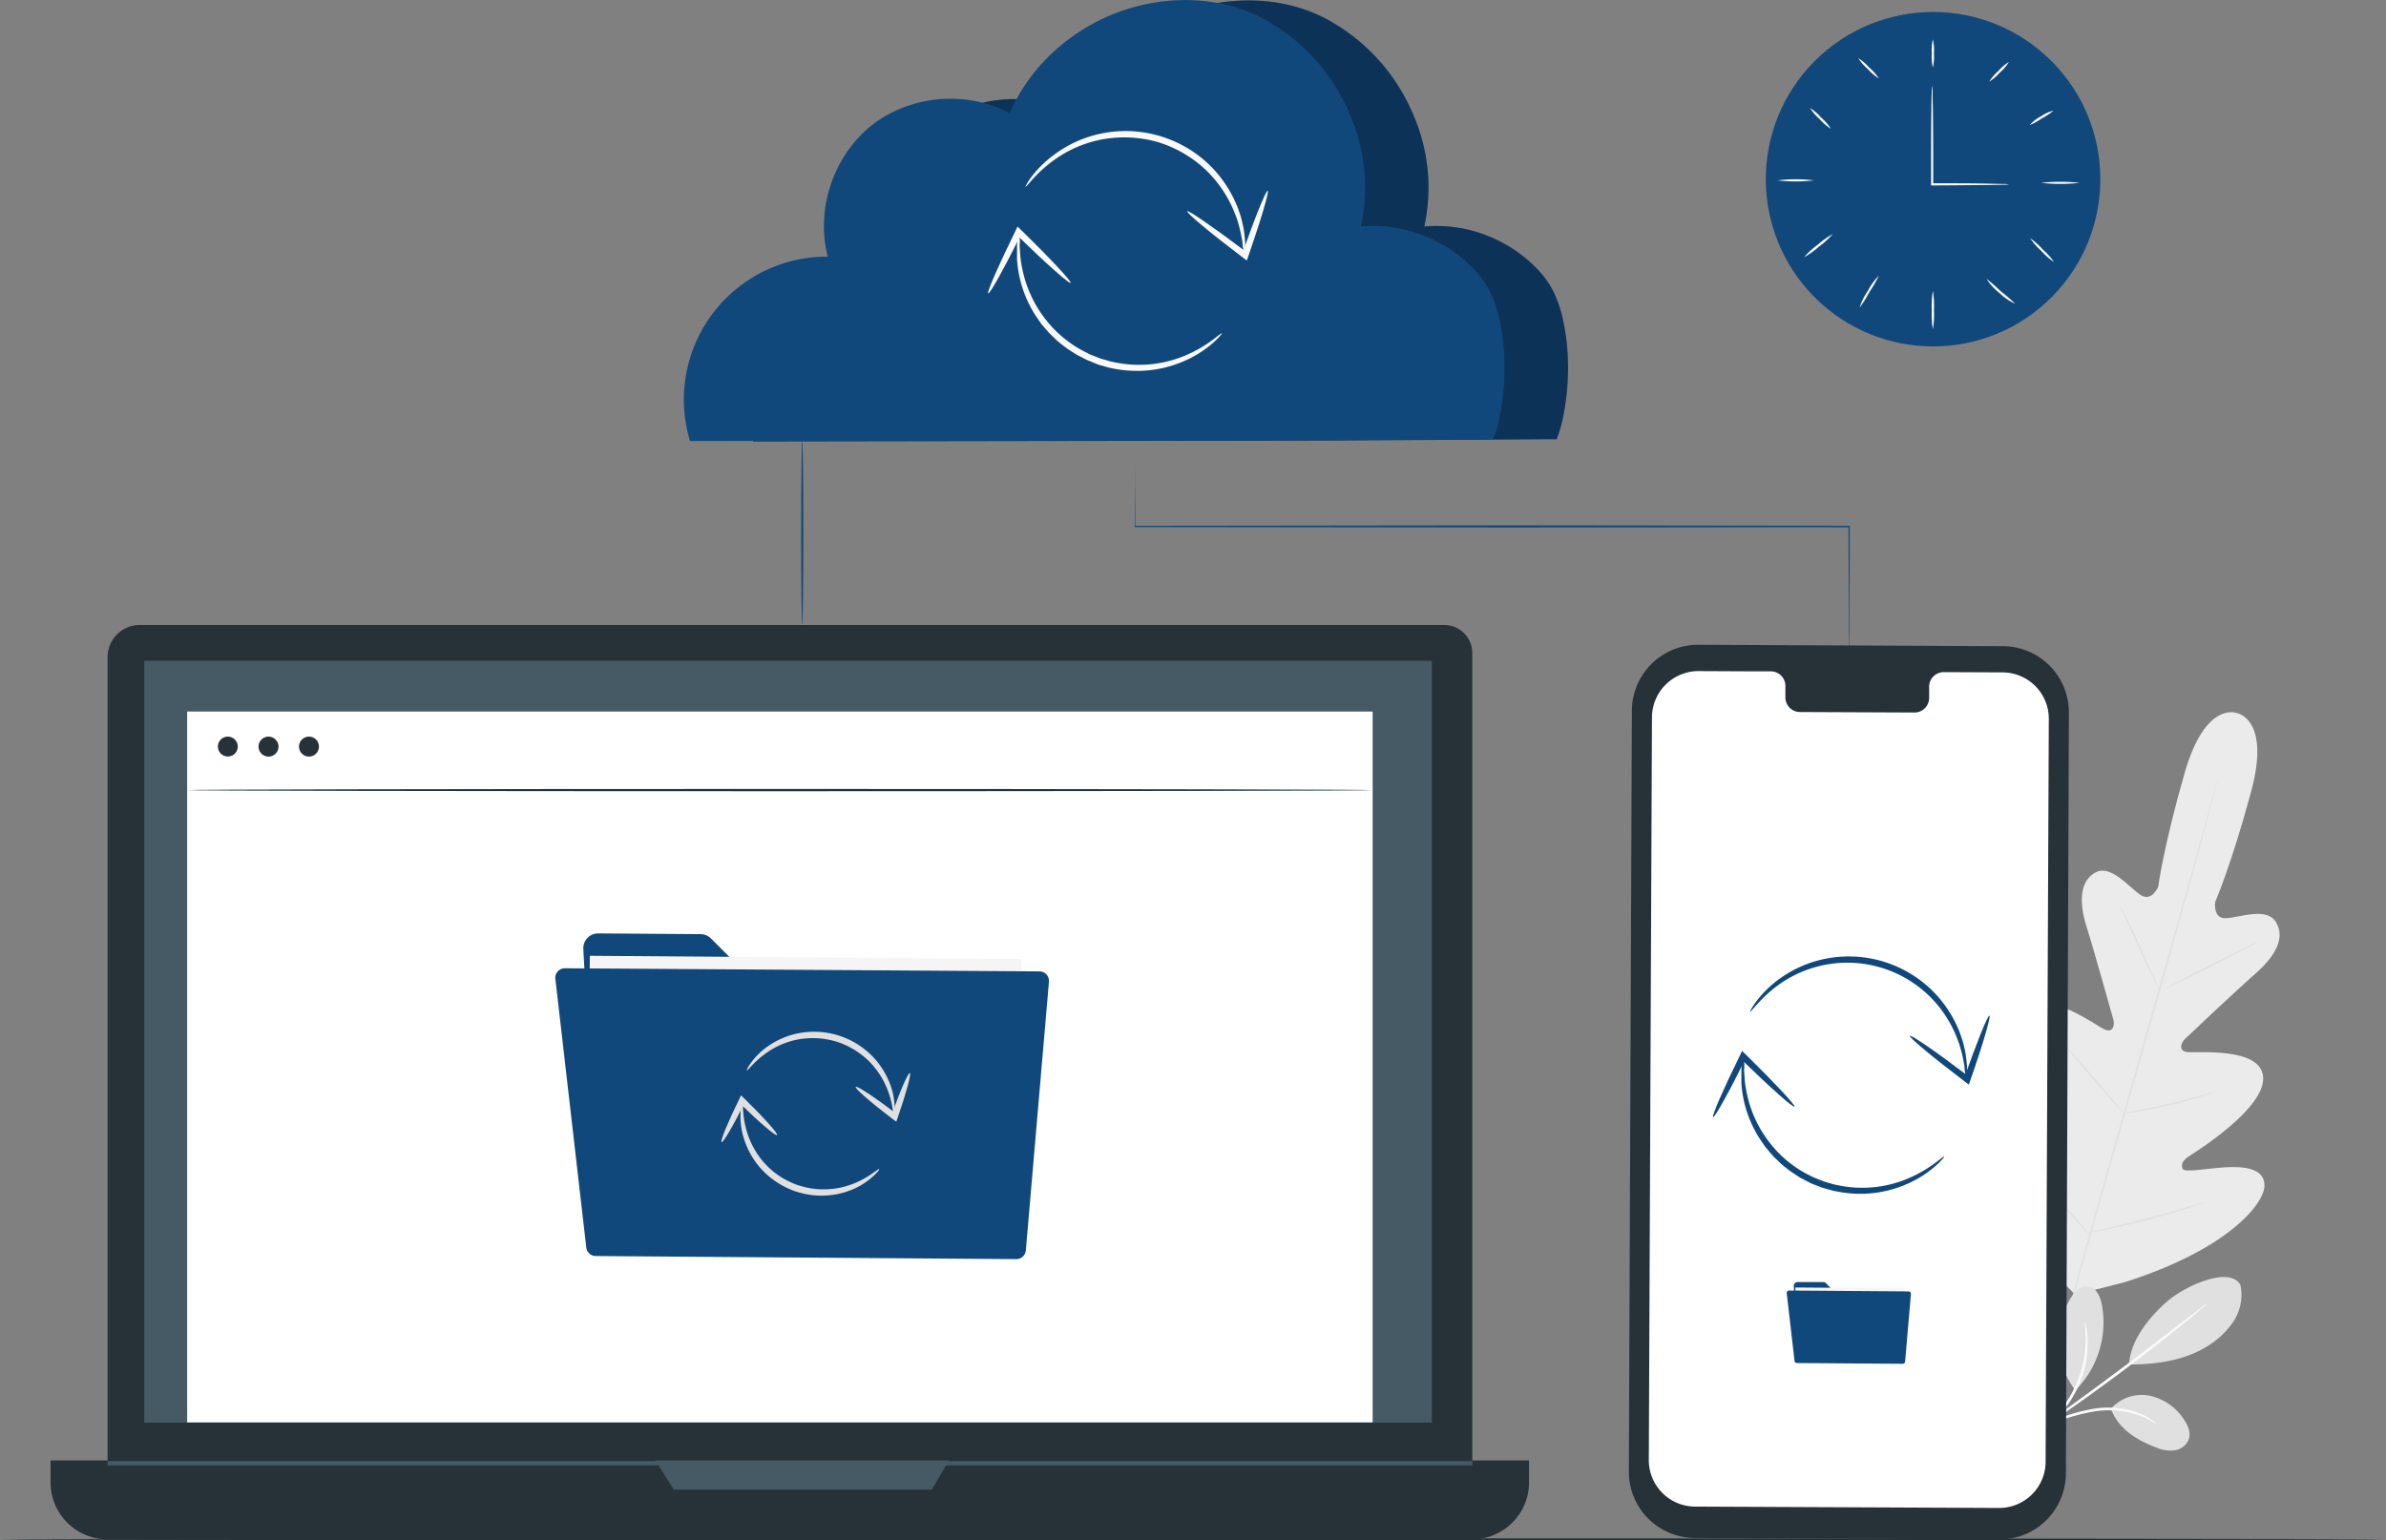 <svg xmlns="http://www.w3.org/2000/svg" viewBox="0 0 574.01 370.69"><rect x="0" y="0" width="574.01" height="370.69" fill="#808080" stroke="none"/><defs><style>.cls-1{fill:#ebebeb;}.cls-2{fill:#e0e0e0;}.cls-3{fill:#fafafa;}.cls-4{fill:#263238;}.cls-5{fill:#11487c;}.cls-6{fill:#fff;}.cls-7{fill:#f5f5f5;}.cls-8{fill:#455a64;}.cls-9{opacity:0.3;}</style></defs><title>Recurso 1</title><g id="Capa_2" data-name="Capa 2"><g id="Background_Complete" data-name="Background Complete"><path class="cls-1" d="M538.13,171.6s-7.53-3.12-12.57,14.42-6.35,27.34-6.35,27.34-1.51,3.76-4.23,2-7.06-7.34-10.75-5.47-4.29,6.72-2.23,13.22,6,20.88,6.4,22.18,0,3.34-2.07,2.45-14.66-10.44-18.83-4.19S492,267,493,268.87s.69,2.82-.16,3.5-4.79-2.94-8.49-5.5-8.44-4.9-10.54-1.09-.35,17.6,16.89,37.21l8.58,8.57,11.81-3c24.89-7.9,33.52-18.8,33.68-23.15s-5.1-4.8-9.59-4.51-9.73,1.35-10.11.33-.09-1.93,1.67-3.08,18.06-11.34,17.72-18.85-16.08-5.85-18.29-6.14-1.47-2.25-.51-3.16,11.82-11.2,16.93-15.7,7.19-8.83,4.91-12.47-8.8-1-12-.87-2.58-3.91-2.58-3.91,3.95-9.07,8.68-26.7S538,171.55,538,171.55"/><path class="cls-2" d="M533.59,187.3s0,.13-.08.37-.16.63-.27,1.09c-.26,1-.62,2.38-1.09,4.18-.94,3.63-2.35,8.87-4.11,15.33-3.52,12.93-8.53,30.76-14.14,50.42s-10.66,37.49-14.26,50.4c-1.78,6.44-3.23,11.66-4.23,15.29l-1.16,4.16c-.14.46-.24.82-.31,1.08l-.12.36s0-.13.08-.37.15-.63.27-1.09c.25-1,.61-2.38,1.08-4.18.94-3.63,2.35-8.86,4.11-15.33,3.52-12.93,8.54-30.76,14.14-50.43s10.66-37.48,14.26-50.39c1.78-6.44,3.23-11.66,4.24-15.29.5-1.79.88-3.19,1.15-4.16.14-.46.24-.82.32-1.08S533.59,187.3,533.59,187.3Z"/><path class="cls-2" d="M510,218a3.8,3.8,0,0,1,.47.75c.27.49.65,1.21,1.11,2.11.91,1.8,2.1,4.31,3.36,7.12l3.21,7.18,1,2.17a3.51,3.51,0,0,1,.33.82,3.43,3.43,0,0,1-.47-.75c-.27-.49-.65-1.21-1.1-2.11-.89-1.81-2-4.34-3.32-7.14s-2.37-5.24-3.25-7.16l-1-2.17A3.71,3.71,0,0,1,510,218Z"/><path class="cls-2" d="M520.57,238.13c-.05-.11,5-2.8,11.34-6s11.48-5.74,11.53-5.64-5,2.79-11.34,6S520.63,238.23,520.57,238.13Z"/><path class="cls-2" d="M510.6,267.94a4.73,4.73,0,0,1,.87-.21l2.39-.46c2-.39,4.8-.94,7.85-1.65s5.79-1.45,7.77-2l2.35-.64a3.49,3.49,0,0,1,.88-.19,3.45,3.45,0,0,1-.83.34c-.54.2-1.33.46-2.31.77-2,.62-4.7,1.4-7.76,2.11s-5.86,1.22-7.9,1.54c-1,.15-1.84.26-2.41.33A3.61,3.61,0,0,1,510.6,267.94Z"/><path class="cls-2" d="M497,251.83s.24.18.6.57.89.95,1.53,1.66c1.27,1.41,3,3.38,4.9,5.57s3.59,4.19,4.81,5.66c.6.73,1.09,1.32,1.42,1.74a3.25,3.25,0,0,1,.48.68s-.24-.19-.61-.57l-1.52-1.66c-1.27-1.41-3-3.38-4.9-5.58s-3.59-4.19-4.81-5.65l-1.42-1.74A3.25,3.25,0,0,1,497,251.83Z"/><path class="cls-2" d="M484.88,277a6.57,6.57,0,0,1,.76.74l2,2.12c1.63,1.8,3.87,4.31,6.33,7.1s4.66,5.32,6.25,7.17l1.85,2.21a5.57,5.57,0,0,1,.64.84,5.08,5.08,0,0,1-.76-.73l-2-2.12c-1.64-1.8-3.88-4.31-6.34-7.1s-4.66-5.32-6.25-7.17l-1.85-2.21A5.54,5.54,0,0,1,484.88,277Z"/><path class="cls-2" d="M502.38,296.61a6.5,6.5,0,0,1,1.1-.3l3-.69c2.54-.58,6-1.4,9.89-2.41s7.3-2,9.8-2.74l3-.87a5.3,5.3,0,0,1,1.11-.28,6.11,6.11,0,0,1-1.06.43c-.68.25-1.68.59-2.92,1-2.48.81-5.93,1.85-9.79,2.86s-7.37,1.79-9.93,2.3c-1.28.25-2.32.44-3,.56A5.45,5.45,0,0,1,502.38,296.61Z"/><path class="cls-2" d="M507.83,339a9.93,9.93,0,0,1,9.45-3.12,13.21,13.21,0,0,1,8.27,5.93c.87,1.36,1.54,3,1,4.55A4.24,4.24,0,0,1,523.2,349a8.64,8.64,0,0,1-4.42-.65c-4.82-1.84-9.15-4.51-10.95-9.35"/><path class="cls-2" d="M499.64,334.21a23.15,23.15,0,0,0,6-20.31c-.36-1.84-1.26-3.92-3.1-4.28s-3.45,1.25-4.44,2.84a19.79,19.79,0,0,0,1.08,22"/><path class="cls-2" d="M539,309.28a11.62,11.62,0,0,1-1.82,8.92,20.49,20.49,0,0,1-6.89,6.19c-5.2,3.07-12.08,4-18.11,3.95.48-6.68,5.92-12.24,8.85-14.88,4.64-4.18,15.56-8.92,18-4.18"/><path class="cls-3" d="M490.23,344a23.7,23.7,0,0,1,2.57-1.59A42.7,42.7,0,0,1,503.66,339,21.28,21.28,0,0,1,515,340.21a14.35,14.35,0,0,1,3,1.71,4,4,0,0,1,.94.86,28.93,28.93,0,0,0-4.14-2.13,22.33,22.33,0,0,0-11-1,49,49,0,0,0-10.77,3.2"/><path class="cls-3" d="M490.14,344.1c1.19-.85,2.74-2,4.61-3.34,3.89-2.81,9.26-6.71,15.13-11.1s11.13-8.43,14.93-11.36l4.51-3.47a11.4,11.4,0,0,1,1.71-1.2,15.87,15.87,0,0,1-1.55,1.41c-1,.87-2.51,2.12-4.38,3.63-3.72,3-8.94,7.14-14.82,11.53S499,338.44,495,341.15c-2,1.36-3.6,2.44-4.73,3.17"/><path class="cls-3" d="M501.55,318a3.93,3.93,0,0,1,.32,1.17,9.87,9.87,0,0,1,.23,1.41,16.65,16.65,0,0,1,.14,1.88,25.22,25.22,0,0,1-.34,4.91,28.41,28.41,0,0,1-1.7,5.79,29,29,0,0,1-3,5.24,25.4,25.4,0,0,1-3.3,3.65,15.27,15.27,0,0,1-1.46,1.2,10.32,10.32,0,0,1-1.16.82c-.67.41-1,.34-1,.3a38.33,38.33,0,0,0,3.29-2.67A26.5,26.5,0,0,0,496.7,338a30.12,30.12,0,0,0,2.88-5.14,30.61,30.61,0,0,0,1.71-5.63,26.7,26.7,0,0,0,.47-4.79C501.78,319.66,501.42,318,501.55,318Z"/></g><g id="Floor"><path class="cls-4" d="M574,370.43c0,.14-128.51.26-287,.26s-287-.12-287-.26,128.48-.26,287-.26S574,370.29,574,370.43Z"/></g><g id="Clock"><circle class="cls-5" cx="465.05" cy="43.12" r="40.24" transform="translate(105.72 341.47) rotate(-45)"/><path class="cls-3" d="M483.32,44.36a8.9,8.9,0,0,1-1.42.09l-3.91.08c-3.32,0-7.94.08-13.16.09h-.26V41.75c0-5.83,0-11.11.07-14.93,0-1.84.06-3.36.08-4.52a10,10,0,0,1,.11-1.66,11,11,0,0,1,.1,1.66c0,1.16.05,2.68.08,4.52.05,3.82.08,9.1.08,14.93,0,.89,0,1.77,0,2.61l-.25-.26c5.22,0,9.84,0,13.16.09l3.91.08A7.6,7.6,0,0,1,483.32,44.36Z"/><path class="cls-3" d="M465,9.49a11.33,11.33,0,0,1,.26,3.38,11.33,11.33,0,0,1-.26,3.38,11.33,11.33,0,0,1-.26-3.38A11.33,11.33,0,0,1,465,9.49Z"/><path class="cls-3" d="M483.29,14.92a10.85,10.85,0,0,1-2.18,2.54,10.72,10.72,0,0,1-2.54,2.17,10.85,10.85,0,0,1,2.18-2.54A10.72,10.72,0,0,1,483.29,14.92Z"/><path class="cls-3" d="M494,26.63a14.13,14.13,0,0,1-2.78,1.85,13.68,13.68,0,0,1-2.92,1.61A9.15,9.15,0,0,1,491,28,8.77,8.77,0,0,1,494,26.63Z"/><path class="cls-3" d="M500.29,44a41,41,0,0,1-9.22,0,41,41,0,0,1,9.22,0Z"/><path class="cls-3" d="M436.37,43.4a36.6,36.6,0,0,1-8.71,0,36.6,36.6,0,0,1,8.71,0Z"/><path class="cls-3" d="M440.89,56.34a19.84,19.84,0,0,1-3.29,3A19.11,19.11,0,0,1,434,61.9a19.62,19.62,0,0,1,3.29-3A19.32,19.32,0,0,1,440.89,56.34Z"/><path class="cls-3" d="M452,66.34a28.79,28.79,0,0,1-2.24,3.88,29.87,29.87,0,0,1-2.37,3.8A14.28,14.28,0,0,1,449.36,70,14.84,14.84,0,0,1,452,66.34Z"/><path class="cls-3" d="M465,79.25a20.89,20.89,0,0,1-.26-4.61A20.89,20.89,0,0,1,465,70a20.89,20.89,0,0,1,.26,4.61A20.89,20.89,0,0,1,465,79.25Z"/><path class="cls-3" d="M484.82,73.11A13.57,13.57,0,0,1,481,70.5a13.49,13.49,0,0,1-3.1-3.41,43.36,43.36,0,0,1,3.44,3A43.34,43.34,0,0,1,484.82,73.11Z"/><path class="cls-3" d="M494.14,63.06a16,16,0,0,1-3.05-2.68,16.1,16.1,0,0,1-2.68-3.05,16.1,16.1,0,0,1,3,2.68A16,16,0,0,1,494.14,63.06Z"/><path class="cls-3" d="M440.47,31a12.55,12.55,0,0,1-2.7-2.32,12.55,12.55,0,0,1-2.32-2.7,12.27,12.27,0,0,1,2.69,2.33A12.27,12.27,0,0,1,440.47,31Z"/><path class="cls-3" d="M452,18.88a11.83,11.83,0,0,1-2.65-2.27A12.06,12.06,0,0,1,447.05,14a12.35,12.35,0,0,1,2.65,2.27A11.81,11.81,0,0,1,452,18.88Z"/></g><g id="Mobile"><path class="cls-4" d="M481,370.44l-73.26-.34a15.93,15.93,0,0,1-15.88-16L392.59,171a15.93,15.93,0,0,1,16-15.85l73.25.34a15.93,15.93,0,0,1,15.88,16L497,354.6A15.94,15.94,0,0,1,481,370.44Z"/><path class="cls-6" d="M481.77,161.8l-14.21-.06a3.52,3.52,0,0,0-3.46,3.58v2.56a3.52,3.52,0,0,1-3.47,3.58l-27.68-.12a3.53,3.53,0,0,1-3.43-3.62v-2.56a3.52,3.52,0,0,0-3.44-3.61l-5,0-12.43-.06a11.18,11.18,0,0,0-11.23,11.1l-.76,178.75a11.17,11.17,0,0,0,11.13,11.2l73.1.33a11.16,11.16,0,0,0,11.23-11.09L492.89,173A11.16,11.16,0,0,0,481.77,161.8Z"/><path class="cls-5" d="M431.54,309.39l.72,13.29a.89.89,0,0,0,.89.84l23.9.18a.91.91,0,0,0,.91-.89l.07-10.34a.9.9,0,0,0-.9-.9l-14.7,0a.89.89,0,0,1-.63-.26l-2.54-2.54a.9.9,0,0,0-.62-.26l-6.2,0A.89.89,0,0,0,431.54,309.39Z"/><rect class="cls-7" x="431.87" y="309.91" width="26.12" height="15.61" transform="translate(2.34 -3.25) rotate(0.42)"/><path class="cls-5" d="M429.84,311.2l1.88,16.29a.58.58,0,0,0,.57.51l25.45.18a.57.57,0,0,0,.58-.52l1.4-16.27a.58.58,0,0,0-.57-.63l-28.73-.21A.59.59,0,0,0,429.84,311.2Z"/><path class="cls-5" d="M473.05,259.36a10.41,10.41,0,0,1-.45-2.82c-.19-.89-.35-2-.66-3.23l-.57-2c-.21-.69-.53-1.39-.81-2.15a29.34,29.34,0,0,0-6.22-9.29,28.31,28.31,0,0,0-35.58-3.49,31.23,31.23,0,0,0-5.78,5c-.62.66-1.08,1.2-1.4,1.57s-.51.54-.55.51.06-.27.3-.69a14.32,14.32,0,0,1,1.18-1.78,26.51,26.51,0,0,1,5.63-5.48,28.08,28.08,0,0,1,10.69-4.73,28.66,28.66,0,0,1,26.54,8.11,28.88,28.88,0,0,1,6.22,9.9c.25.8.55,1.54.73,2.27s.32,1.42.47,2.06c.24,1.3.32,2.44.42,3.36A10.07,10.07,0,0,1,473.05,259.36Z"/><path class="cls-5" d="M459.47,249.27c.27-.34,6.46,3.93,13.84,9.54l.41.31-1.21.37c3-8.53,5.7-15.25,6.1-15.11S477,251.46,474,260l-.35,1-.86-.65-.41-.32C465,254.44,459.21,249.61,459.47,249.27Z"/><path class="cls-5" d="M419.47,254.64a9.58,9.58,0,0,1,.11,2.77c.05.88.11,1.95.23,3.19a34.22,34.22,0,0,0,.82,4.14,28.88,28.88,0,0,0,4.75,9.76,27.7,27.7,0,0,0,10.15,8.43l.79.4.81.32,1.62.64c.55.18,1.1.32,1.64.48a13.56,13.56,0,0,0,1.64.41,28.21,28.21,0,0,0,17-1.6,30.9,30.9,0,0,0,6.44-3.67c.71-.52,1.25-.94,1.62-1.23s.59-.41.63-.37-.11.24-.41.6a15,15,0,0,1-1.46,1.47,25.68,25.68,0,0,1-6.37,4.21,27.79,27.79,0,0,1-11,2.67,28.47,28.47,0,0,1-6.73-.58,13.2,13.2,0,0,1-1.73-.42c-.58-.16-1.16-.31-1.74-.5l-1.71-.66-.86-.34-.84-.43-1.65-.85c-.53-.32-1-.66-1.55-1a29.8,29.8,0,0,1-2.87-2.15c-.46-.37-.85-.81-1.27-1.2s-.85-.78-1.21-1.21l-1.08-1.28-.53-.64-.46-.66A28.35,28.35,0,0,1,419.56,265a29.7,29.7,0,0,1-.62-4.32c0-1.29,0-2.39,0-3.29A9.43,9.43,0,0,1,419.47,254.64Z"/><path class="cls-5" d="M431.71,266.31c-.3.31-5.93-4.69-12.56-11.16l-.37-.36,1.24-.21c-4,8.1-7.52,14.43-7.9,14.24s2.51-6.82,6.5-14.93l.48-1,.77.75.37.36C426.87,260.5,432,266,431.71,266.31Z"/></g><g id="Computer"><path class="cls-4" d="M33.64,150.39H347.45a6.74,6.74,0,0,1,6.74,6.74v195.8a14.57,14.57,0,0,1-14.57,14.57H40.45a14.57,14.57,0,0,1-14.57-14.57V158.14A7.75,7.75,0,0,1,33.64,150.39Z"/><path class="cls-4" d="M12.16,351.43H367.85a0,0,0,0,1,0,0v5.27a13.72,13.72,0,0,1-13.72,13.72H25.88a13.72,13.72,0,0,1-13.72-13.72v-5.27a0,0,0,0,1,0,0Z"/><rect class="cls-8" x="34.7" y="159.01" width="309.76" height="183.34"/><polygon class="cls-8" points="157.67 351.43 162.09 358.45 224.19 358.45 228.29 351.43 157.67 351.43"/><rect class="cls-6" x="45.03" y="171.22" width="285.19" height="171.06"/><path class="cls-4" d="M57.2,179.66a2.39,2.39,0,1,1-2.39-2.4A2.39,2.39,0,0,1,57.2,179.66Z"/><path class="cls-4" d="M67,179.66a2.4,2.4,0,1,1-2.4-2.4A2.4,2.4,0,0,1,67,179.66Z"/><path class="cls-4" d="M76.73,179.66a2.4,2.4,0,1,1-2.39-2.4A2.39,2.39,0,0,1,76.73,179.66Z"/><path class="cls-4" d="M330.22,190.13c0,.15-63.85.27-142.59.27S45,190.28,45,190.13s63.83-.28,142.6-.28S330.22,190,330.22,190.13Z"/><rect class="cls-8" x="25.88" y="351.58" width="328.3" height="1.05"/><path class="cls-5" d="M140.33,228.33l2.87,52.8a3.56,3.56,0,0,0,3.53,3.37l95,.7a3.57,3.57,0,0,0,3.59-3.54l.3-41.1a3.56,3.56,0,0,0-3.56-3.59l-58.44-.05a3.53,3.53,0,0,1-2.51-1L171,225.79a3.56,3.56,0,0,0-2.49-1l-24.63-.18A3.57,3.57,0,0,0,140.33,228.33Z"/><rect class="cls-7" x="141.67" y="230.38" width="103.82" height="62.04" transform="translate(1.92 -1.41) rotate(0.42)"/><path class="cls-5" d="M133.6,235.5l7.45,64.75a2.29,2.29,0,0,0,2.26,2l101.17.74a2.3,2.3,0,0,0,2.31-2.09l5.56-64.66a2.29,2.29,0,0,0-2.26-2.49L135.89,233A2.29,2.29,0,0,0,133.6,235.5Z"/><path class="cls-2" d="M215.1,268.41c-.31,0-.15-2.84-1.86-6.86a20.21,20.21,0,0,0-4.24-6.24,19.66,19.66,0,0,0-7.84-4.68,19.89,19.89,0,0,0-9.13-.51,19.6,19.6,0,0,0-7,2.8c-3.65,2.41-5.14,4.84-5.37,4.65-.07,0,.19-.7.94-1.74a17.65,17.65,0,0,1,3.8-3.82,19.41,19.41,0,0,1,7.34-3.3A19.65,19.65,0,0,1,210,254.3a19.54,19.54,0,0,1,4.23,6.85,17.29,17.29,0,0,1,1,5.29C215.27,267.71,215.2,268.41,215.1,268.41Z"/><path class="cls-2" d="M205.85,261.53c.26-.34,4.55,2.48,9.57,6.3l.28.22-1.21.36c2-5.81,4-10.34,4.4-10.2s-.9,4.9-2.92,10.72l-.35,1-.86-.65-.28-.21C209.45,265.26,205.59,261.88,205.85,261.53Z"/><path class="cls-2" d="M178.6,265.19c.32,0-.19,2.75,1,6.84a19.9,19.9,0,0,0,3.25,6.56,18.86,18.86,0,0,0,6.84,5.65,21.2,21.2,0,0,0,2.16.92c.75.21,1.47.46,2.21.6a18.84,18.84,0,0,0,4.29.44,19.29,19.29,0,0,0,7.17-1.45,22,22,0,0,0,4.4-2.42c1-.67,1.5-1.11,1.59-1s-.31.65-1.21,1.49a16.88,16.88,0,0,1-4.32,3,19,19,0,0,1-7.59,1.88,19.68,19.68,0,0,1-4.65-.38c-.79-.15-1.58-.41-2.39-.63a21.71,21.71,0,0,1-2.35-1,19.45,19.45,0,0,1-10.47-13.35,18.69,18.69,0,0,1-.39-3c0-.88,0-1.64.06-2.26C178.34,265.84,178.49,265.18,178.6,265.19Z"/><path class="cls-2" d="M186.94,273.14c-.3.31-4.21-3-8.73-7.42l-.26-.25,1.25-.21c-2.74,5.52-5.23,9.78-5.61,9.59s1.49-4.75,4.21-10.28l.47-1,.77.76.26.24C183.82,269,187.24,272.83,186.94,273.14Z"/></g><g id="Cloud"><path class="cls-5" d="M374.49,105.7s-.3,0-.91,0l-2.75,0-10.69.07L320,106l-138.41.22h-.38l-.1-.36a34.39,34.39,0,0,1,33.94-44l-.52.66a29.22,29.22,0,0,1-1.07-9.29c.43-10.7,6.51-21,15.85-25.82a31.31,31.31,0,0,1,29.33.16l-.72.25c5-12.14,15.48-20.94,26.86-25s24.1-3.6,34.06,1.61a46.46,46.46,0,0,1,21.08,23A44,44,0,0,1,342.54,55l-.38-.44a32.94,32.94,0,0,1,16,2.3A33.44,33.44,0,0,1,370.07,65a21.52,21.52,0,0,1,3.74,5.36,30.27,30.27,0,0,1,2,5.7,51.5,51.5,0,0,1,1.37,10.42,59.53,59.53,0,0,1-1.25,14.39,34.07,34.07,0,0,1-1,3.63c-.27.81-.43,1.19-.43,1.19"/><g class="cls-9"><path d="M374.49,105.7s-.3,0-.91,0l-2.75,0-10.69.07L320,106l-138.41.22h-.38l-.1-.36a34.39,34.39,0,0,1,33.94-44l-.52.66a29.22,29.22,0,0,1-1.07-9.29c.43-10.7,6.51-21,15.85-25.82a31.31,31.31,0,0,1,29.33.16l-.72.25c5-12.14,15.48-20.94,26.86-25s24.1-3.6,34.06,1.61a46.46,46.46,0,0,1,21.08,23A44,44,0,0,1,342.54,55l-.38-.44a32.94,32.94,0,0,1,16,2.3A33.44,33.44,0,0,1,370.07,65a21.52,21.52,0,0,1,3.74,5.36,30.27,30.27,0,0,1,2,5.7,51.5,51.5,0,0,1,1.37,10.42,59.53,59.53,0,0,1-1.25,14.39,34.07,34.07,0,0,1-1,3.63c-.27.81-.43,1.19-.43,1.19"/></g><path class="cls-5" d="M359.22,105.7s-.3,0-.92,0l-2.74,0-10.69.07-40.11.14-138.42.22H166l-.11-.36a34.4,34.4,0,0,1,33.94-44l-.51.66a28.94,28.94,0,0,1-1.07-9.29c.42-10.7,6.51-21,15.85-25.82a31.29,31.29,0,0,1,29.32.16l-.71.25c5-12.14,15.47-20.94,26.86-25s24.09-3.6,34,1.61a46.41,46.41,0,0,1,21.08,23A44,44,0,0,1,327.27,55l-.39-.44a32.9,32.9,0,0,1,16,2.3A33.35,33.35,0,0,1,354.79,65a21.3,21.3,0,0,1,3.75,5.36,31,31,0,0,1,2,5.7,50.74,50.74,0,0,1,1.36,10.42,59,59,0,0,1-1.25,14.39,32.22,32.22,0,0,1-1,3.63c-.28.81-.43,1.19-.43,1.19"/><path class="cls-3" d="M299.34,61a10.5,10.5,0,0,1-.45-2.85c-.19-.9-.35-2-.67-3.26l-.57-2c-.21-.7-.54-1.4-.82-2.16a29.57,29.57,0,0,0-6.29-9.4,29.2,29.2,0,0,0-11.77-7.07A29.57,29.57,0,0,0,265,33.57a28.84,28.84,0,0,0-10.46,4.28,31.68,31.68,0,0,0-5.85,5c-.63.67-1.09,1.22-1.41,1.58s-.52.55-.56.52.06-.27.31-.7a13.5,13.5,0,0,1,1.19-1.79A26.84,26.84,0,0,1,254,36.94a28.42,28.42,0,0,1,10.81-4.78,29,29,0,0,1,26.81,8.2,29.19,29.19,0,0,1,6.29,10c.26.81.56,1.55.74,2.29l.48,2.09c.24,1.31.32,2.47.42,3.39A10.27,10.27,0,0,1,299.34,61Z"/><path class="cls-3" d="M285.62,50.84c.26-.34,6.52,4,14,9.65l.41.32-1.21.36c3-8.62,5.76-15.4,6.16-15.27s-1.68,7.16-4.68,15.79l-.36,1-.85-.65-.42-.32C291.19,56.06,285.36,51.19,285.62,50.84Z"/><path class="cls-3" d="M245.19,56.27a9.61,9.61,0,0,1,.1,2.8c.06.89.12,2,.24,3.23a31.68,31.68,0,0,0,.83,4.18,29.1,29.1,0,0,0,4.79,9.87,28.16,28.16,0,0,0,10.27,8.52l.79.41.83.32,1.63.65c.55.18,1.11.32,1.66.48a12.23,12.23,0,0,0,1.66.42,28.66,28.66,0,0,0,17.2-1.62,31.38,31.38,0,0,0,6.5-3.71c.72-.53,1.27-1,1.64-1.25s.6-.42.63-.38-.1.25-.42.61a14,14,0,0,1-1.47,1.49,26.26,26.26,0,0,1-6.43,4.25,28.23,28.23,0,0,1-11.16,2.69,29.18,29.18,0,0,1-6.81-.58,15.23,15.23,0,0,1-1.74-.43c-.58-.17-1.18-.31-1.76-.5L262.44,87l-.87-.34-.84-.43-1.67-.85-1.57-1a31.72,31.72,0,0,1-2.9-2.17c-.46-.37-.86-.81-1.28-1.21s-.86-.79-1.22-1.23L251,78.52l-.53-.64L250,77.2a28.3,28.3,0,0,1-5.33-14.83c0-1.3,0-2.41,0-3.32A9.8,9.8,0,0,1,245.19,56.27Z"/><path class="cls-3" d="M257.56,68.07c-.3.31-6-4.75-12.69-11.29l-.38-.36,1.25-.22c-4.06,8.19-7.6,14.59-8,14.4s2.55-6.89,6.58-15.09l.47-1,.77.75.38.36C252.67,62.2,257.86,67.76,257.56,68.07Z"/><path class="cls-5" d="M444.78,156.12s0-.18,0-.51l0-1.51c0-1.34,0-3.29,0-5.81,0-5.08-.05-12.43-.08-21.61l.17.18-81.39.08-90.34-.11h-.15v-.15c0-6.46.05-11.58.07-15.1,0-1.73,0-3.08,0-4,0-.44,0-.78,0-1a2.37,2.37,0,0,1,0-.35,2.37,2.37,0,0,1,0,.35c0,.25,0,.59,0,1,0,.92,0,2.27,0,4,0,3.52,0,8.64.07,15.1l-.15-.15,90.34-.11,81.39.09H445v.17c0,9.18-.06,16.53-.08,21.61,0,2.52,0,4.47-.05,5.81,0,.65,0,1.15,0,1.51S444.78,156.12,444.78,156.12Z"/><path class="cls-5" d="M193,150.39c-.14,0-.26-9.93-.26-22.16s.12-22.17.26-22.17.26,9.92.26,22.17S193.12,150.39,193,150.39Z"/></g></g></svg>